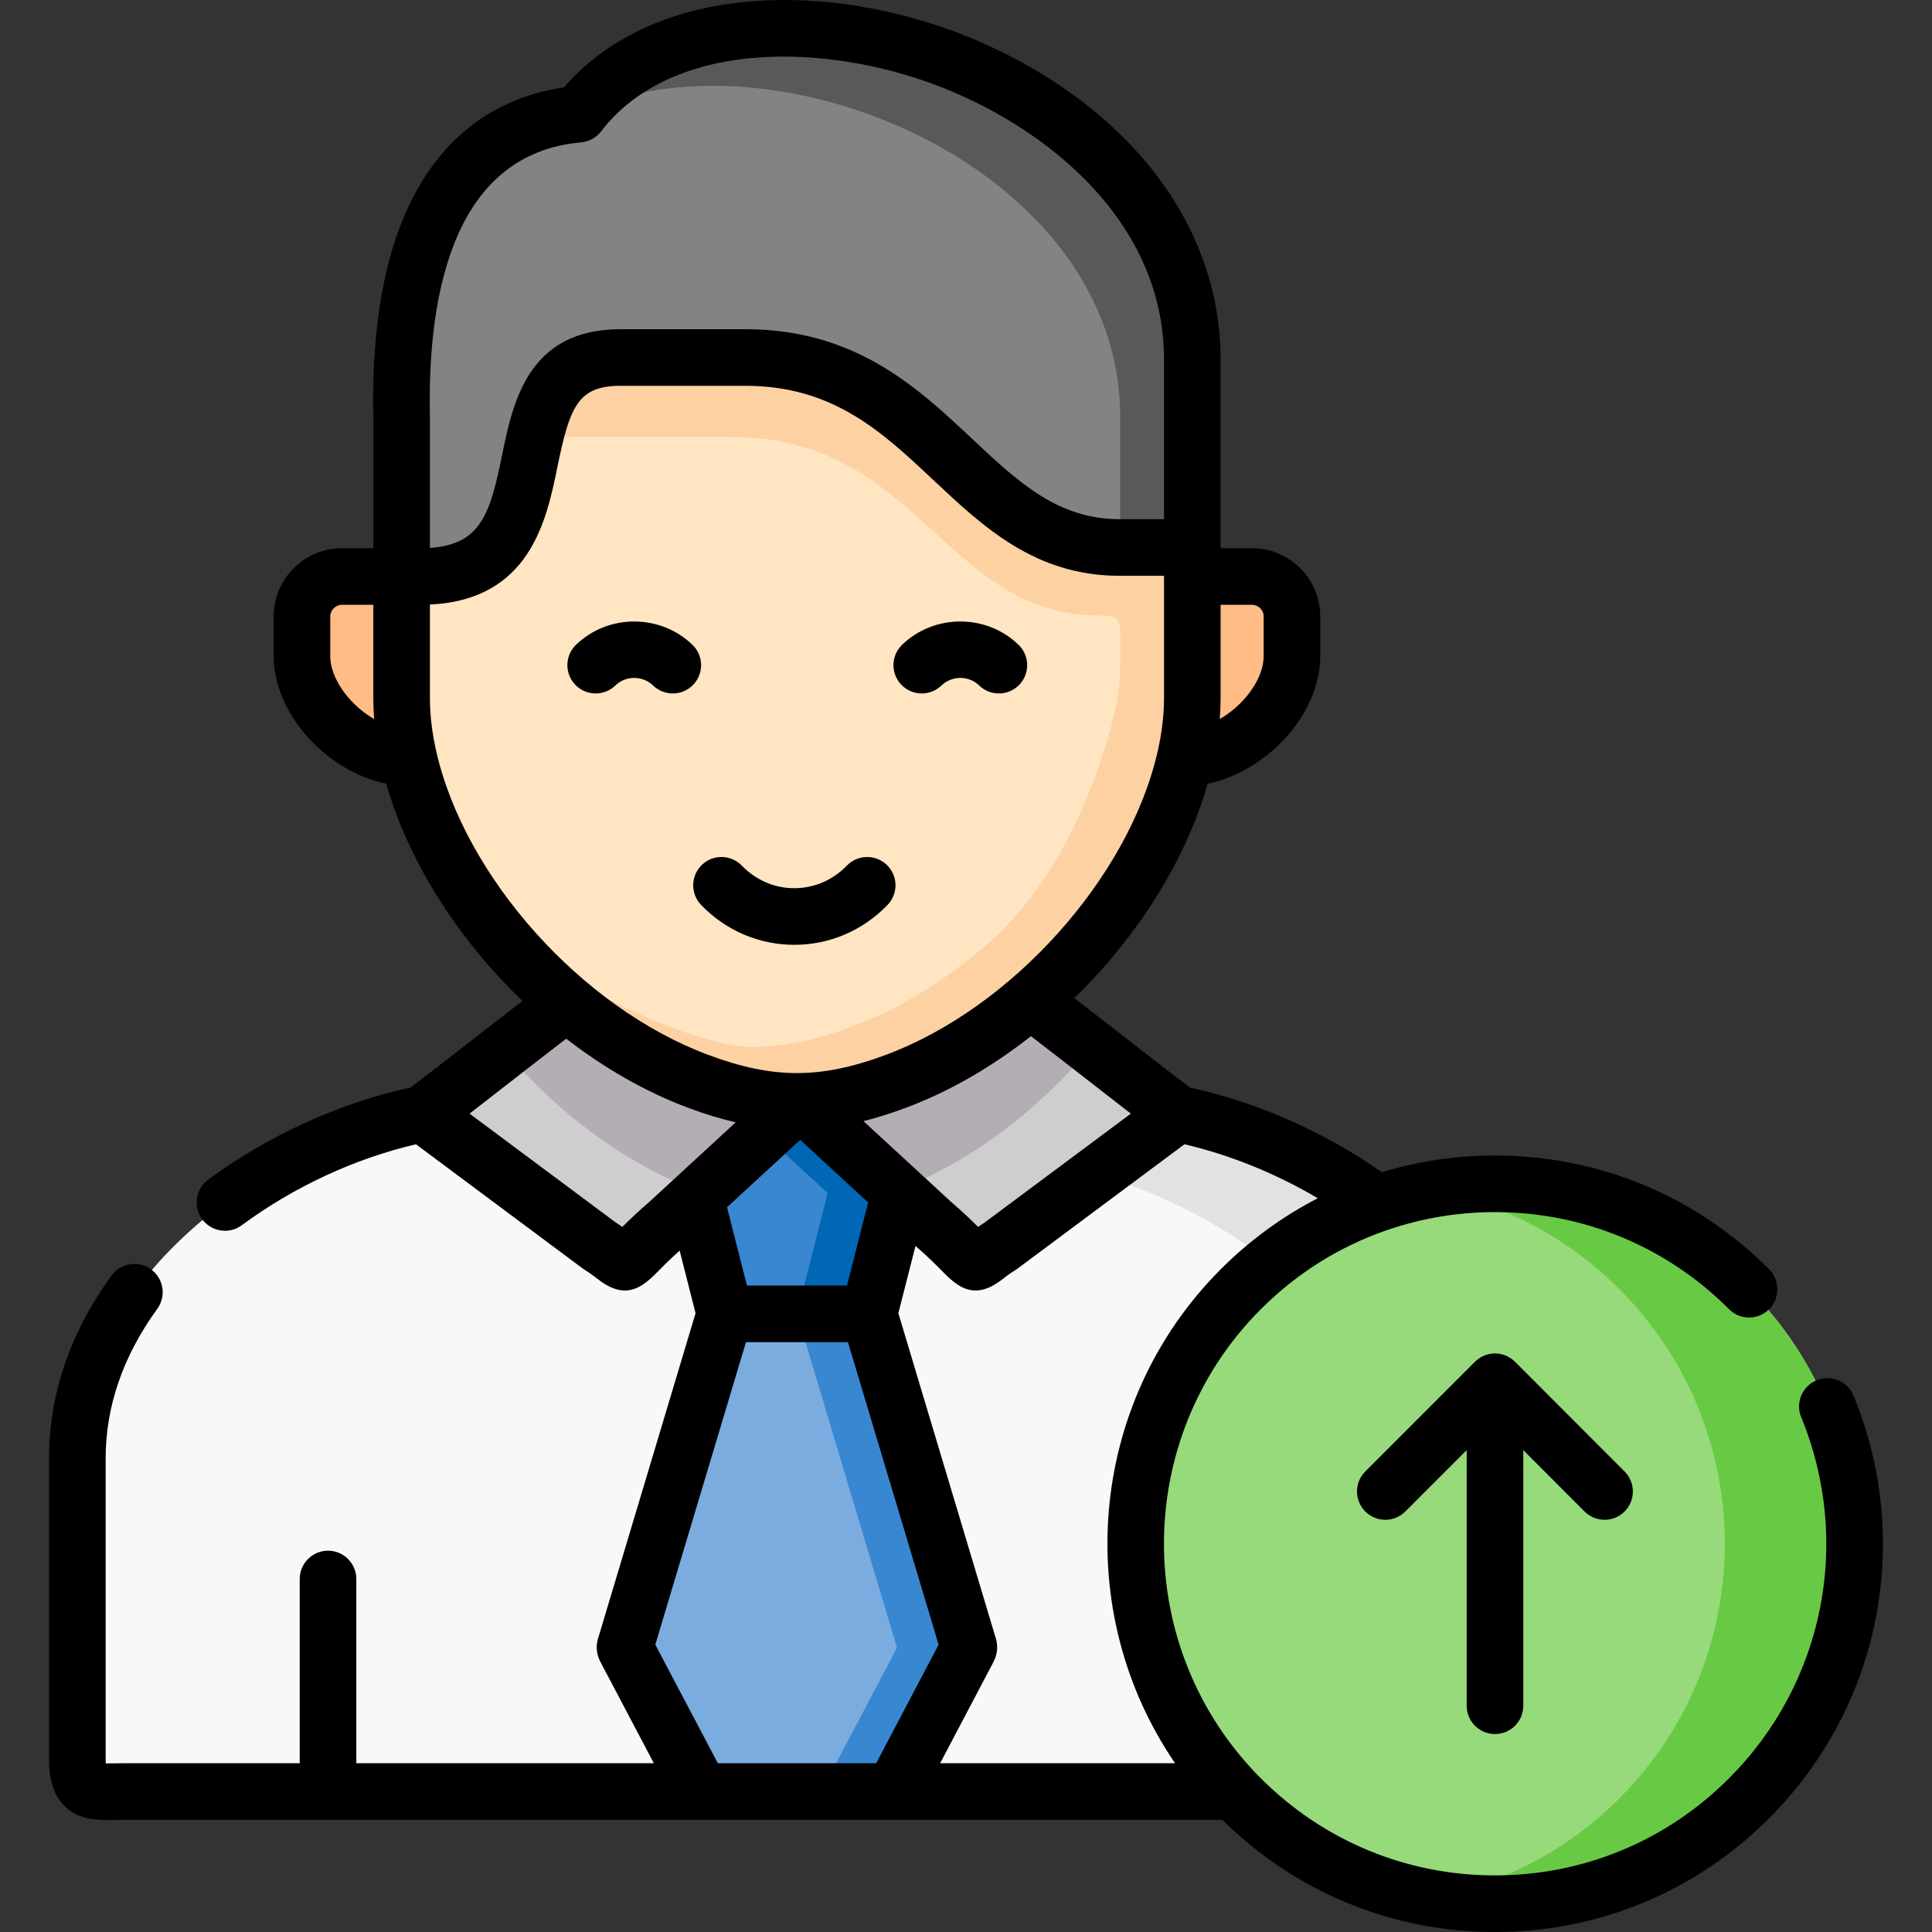 <svg id="Capa_1" enable-background="new 0 0 512 512" height="512" viewBox="0 0 512 512" width="512" xmlns="http://www.w3.org/2000/svg"><rect x="0" y="0" width="512" height="512" fill="#333333" stroke="none"/><g><g><path clip-rule="evenodd" d="m108.301 200.794 29.409-24.011c-10.416-7.994-20.832-16.017-31.277-24.011h-15.795c-5.831 0-10.614 4.762-10.614 10.602v10.517c0 13.41 15.03 27.073 28.277 26.903z" fill="#ffbc85" fill-rule="evenodd"/></g><g><path clip-rule="evenodd" d="m397.547 474.777c3.906-.255 6.086-1.729 6.086-8.589v-79.714c0-47.341-48.826-82.691-91.481-91.28l-.453.34-98.104-3.685-101.558 3.402-.057-.057c-42.655 8.589-91.481 43.939-91.481 91.28v79.714c0 6.86 2.208 8.334 6.086 8.589z" fill="#f9f7f7" fill-rule="evenodd"/></g><g><path clip-rule="evenodd" d="m256.505 435.628-26.21-87.453-19.077-11.651-19.106 11.651-26.21 87.453c-.226.765-.425.794-.057 1.474l19.87 37.674h25.503 25.503l19.842-37.674c.366-.68.168-.708-.058-1.474z" fill="#7bacdf" fill-rule="evenodd"/></g><g><path clip-rule="evenodd" d="m230.294 348.175 8.152-32.005-3.764-13.295-22.616-10.999-21.087 10.801-6.68 14.769 7.812 30.729h19.106z" fill="#3987d0" fill-rule="evenodd"/></g><g><path clip-rule="evenodd" d="m184.299 317.446 27.767-25.57c-.283 0-.566 0-.849 0-13.898-20.042-37.079-32.742-61.025-26.165-13.841 10.517-33.173 25.825-38.211 29.482l.057.057 46.873 34.896c9.963 6.208 3 7.059 18.285-6.152z" fill="#cecece" fill-rule="evenodd"/></g><g><path clip-rule="evenodd" d="m265.222 330.146 46.476-34.613.453-.34c-5.151-3.742-25.248-19.645-39.117-30.162-29.126-2.296-50.184 13.097-60.969 26.845l26.38 24.294 8.491 7.824c15.286 13.21 8.323 12.36 18.286 6.152z" fill="#cecece" fill-rule="evenodd"/></g><g><path clip-rule="evenodd" d="m230.294 348.175 8.152-32.005-26.38-24.294-9.539 8.788 16.813 15.506-8.123 32.005z" fill="#0067b4" fill-rule="evenodd"/></g><g><path clip-rule="evenodd" d="m256.505 435.628-26.21-87.453h-19.077l26.182 87.453c.255.765.425.794.085 1.474l-19.87 37.674h19.106l19.842-37.674c.366-.68.168-.708-.058-1.474z" fill="#3987d0" fill-rule="evenodd"/></g><g><path clip-rule="evenodd" d="m185.912 315.972 16.615-15.308 9.539-8.788c-.283 0-.566 0-.849 0-8.378 0-16.728-1.758-26.239-5.329-12.482-4.649-24.286-11.934-34.787-20.836-5.067 3.855-10.869 8.363-16.445 12.7 13.756 16.243 31.616 29.879 51.062 37.164.368.113.736.255 1.104.397z" fill="#b5adb6" fill-rule="evenodd"/></g><g><path clip-rule="evenodd" d="m237.654 315.433c19.7-7.456 37.73-21.403 51.515-37.986-5.519-4.309-11.209-8.703-16.134-12.416-10.699 9.213-22.785 16.725-35.579 21.516-9.227 3.43-17.323 5.216-25.389 5.329z" fill="#b5adb6" fill-rule="evenodd"/></g><g><path clip-rule="evenodd" d="m391.66 474.777h.198c-.057 0-.113 0-.198 0zm-100.992-163.596c40.136 11.509 82.141 45.102 82.141 89.012v74.583h18.851.198 5.689c3.906-.255 6.086-1.729 6.086-8.589v-79.714c0-47.341-48.826-82.691-91.481-91.28l-.453.34z" fill="#e2e2e2" fill-rule="evenodd"/></g><g><path clip-rule="evenodd" d="m273.035 265.031c20.549-17.717 35.947-41.643 41.07-64.236 1.217-5.358 1.868-10.63 1.868-15.761v-51.084-7.654h-19.247c-40.816 0-49.307-50.346-99.18-50.346h-33.117c-38.183 0-9.114 58.028-53.043 58h-4.953v51.083c0 5.131.651 10.404 1.868 15.761 5.208 22.905 20.917 47.143 41.891 64.917 10.501 8.901 22.304 16.187 34.787 20.836 9.51 3.572 17.86 5.329 26.239 5.329h.849c8.067-.113 16.162-1.899 25.389-5.329 12.793-4.791 24.879-12.303 35.579-21.516z" fill="#ffe5c1" fill-rule="evenodd"/></g><g><path clip-rule="evenodd" d="m314.105 200.794c13.247.17 28.277-13.494 28.277-26.902v-10.517c0-5.84-4.755-10.602-10.586-10.602h-15.822l-12.681 19.588z" fill="#ffbc85" fill-rule="evenodd"/></g><g><path clip-rule="evenodd" d="m111.386 152.773c43.929 0 14.86-58.028 53.043-58.028h33.117c49.873 0 58.364 50.346 99.18 50.346h19.247v-15.28-34.556c0-52.926-58.506-87.623-107.7-87.765h-.651c-22.106.057-42.287 7.144-54.289 22.763-50.609 4.479-46.901 71.947-46.901 80.848v17.179 24.493z" fill="#838383" fill-rule="evenodd"/></g><g><path clip-rule="evenodd" d="m315.973 95.255c0-52.926-58.506-87.623-107.7-87.765h-.651c-22.078.057-42.202 7.115-54.204 22.678 10.246-4.989 22.361-7.37 35.098-7.427h.679c49.165.17 107.671 34.868 107.671 87.794v34.556h19.106v-15.28-34.556z" fill="#595959" fill-rule="evenodd"/></g><g><path clip-rule="evenodd" d="m296.726 145.091c-40.816 0-49.307-50.346-99.18-50.346h-33.117c-15.568 0-19.955 9.638-22.672 21.034h51.968c49.845 0 56.468 47.058 97.284 47.313 5.321.028 5.859.709 5.887 5.471.028 12.473.085 16.243-4.076 29.567-5.859 18.795-15.483 38.553-31.616 52.472-10.699 9.213-22.785 16.725-35.579 21.516-8.661 3.232-16.983 5.273-26.239 5.329-17.294 0-54.458-19.673-67.875-30.928 5.548 6.889 11.831 13.409 18.681 19.192 10.501 8.901 22.304 16.187 34.787 20.836 9.51 3.572 17.86 5.329 26.239 5.329h.849c8.067-.113 16.162-1.899 25.389-5.329 12.794-4.791 24.88-12.303 35.579-21.516 20.549-17.717 35.947-41.643 41.07-64.236 1.217-5.358 1.868-10.63 1.868-15.761v-32.26-7.682h-19.247z" fill="#fed1a3" fill-rule="evenodd"/></g><g><path clip-rule="evenodd" d="m328.823 476.563c37.221 37.249 97.51 37.249 134.703 0 37.221-37.249 37.221-97.659 0-134.908-37.193-37.249-97.482-37.249-134.703 0-37.192 37.249-37.192 97.659 0 134.908z" fill="#97da7b" fill-rule="evenodd"/></g><g><path clip-rule="evenodd" d="m429.164 476.563c37.221-37.249 37.221-97.659 0-134.908-14.209-14.231-31.786-23.018-50.156-26.392 29.72-5.414 61.535 3.373 84.546 26.392 37.193 37.249 37.193 97.659 0 134.908-23.012 23.019-54.826 31.806-84.546 26.392 18.37-3.374 35.947-12.162 50.156-26.392z" fill="#68ca44" fill-rule="evenodd"/></g><g><path d="m185.81 239.822c6.568 6.805 15.327 10.556 24.666 10.562h.023c9.344 0 18.116-3.748 24.702-10.555 2.881-2.977 2.803-7.725-.173-10.605-2.976-2.881-7.725-2.803-10.604.173-3.736 3.86-8.681 5.986-13.926 5.986-.004 0-.009 0-.013 0-5.236-.003-10.167-2.127-13.885-5.979-2.876-2.981-7.624-3.065-10.604-.188-2.979 2.878-3.063 7.626-.186 10.606z"/><path d="m163.087 181.654c2.746-2.668 7.232-2.662 10.001.013 1.455 1.407 3.334 2.107 5.21 2.107 1.963 0 3.922-.766 5.394-2.289 2.878-2.979 2.797-7.727-.182-10.605-8.529-8.243-22.378-8.237-30.872.013-2.971 2.886-3.041 7.634-.155 10.606 2.887 2.971 7.634 3.04 10.604.155z"/><path d="m244.278 183.773c1.876 0 3.754-.7 5.21-2.107 2.768-2.674 7.254-2.681 10.001-.013 2.97 2.886 7.719 2.816 10.604-.155 2.885-2.972 2.815-7.72-.156-10.606-8.494-8.25-22.342-8.254-30.871-.013-2.979 2.879-3.06 7.627-.182 10.605 1.471 1.524 3.431 2.289 5.394 2.289z"/><path d="m491.209 369.872c-1.575-3.831-5.956-5.66-9.788-4.084-3.831 1.576-5.659 5.958-4.084 9.789 13.548 32.951 6.045 70.509-19.118 95.686-16.567 16.592-38.592 25.732-62.018 25.737-.006 0-.012 0-.017 0-23.434 0-45.472-9.14-62.056-25.737-34.219-34.272-34.219-90.036-.002-124.306 9.488-9.495 20.764-16.537 33.06-20.835.129-.041.257-.08.384-.127 9.088-3.13 18.723-4.776 28.614-4.776h.017c23.426.004 45.451 9.144 62.018 25.737 2.926 2.931 7.675 2.934 10.605.007s2.934-7.676.007-10.607c-19.399-19.429-45.192-30.132-72.627-30.137-.007 0-.014 0-.021 0-10.307 0-20.383 1.51-29.976 4.425-15.322-10.733-33.191-18.612-50.887-22.436-2.974-2.233-8.465-6.504-14.695-11.351-5.107-3.973-10.669-8.299-15.917-12.339 16.609-16.177 29.466-36.324 35.346-56.832 6.742-1.385 13.564-5.097 19.083-10.546 6.827-6.741 10.743-15.214 10.743-23.247v-10.517c0-9.982-8.112-18.102-18.085-18.102h-8.323v-.182-15.279-34.558c0-20.235-7.856-39.482-22.716-55.66-12.939-14.086-31.201-25.632-51.422-32.512-18.935-6.444-38.965-8.586-56.394-6.033-18.336 2.684-33.297 10.304-43.492 22.107-20.717 2.979-51.589 18.733-50.534 86.314.01.67.02 1.219.02 1.632v17.179 16.992h-8.295c-9.988 0-18.114 8.12-18.114 18.102v10.517c0 8.032 3.916 16.506 10.742 23.247 5.519 5.45 12.341 9.162 19.083 10.547 5.97 20.82 19.129 41.271 36.106 57.568-5.02 3.869-10.275 7.959-15.106 11.718-6.16 4.795-11.591 9.022-14.54 11.235-18.779 4.058-37.767 12.686-53.652 24.426-3.331 2.462-4.036 7.158-1.574 10.49 1.471 1.99 3.739 3.043 6.037 3.043 1.548 0 3.111-.478 4.451-1.469 13.719-10.139 29.994-17.688 46.163-21.451l44.194 32.915c.166.124.337.241.514.351 1.656 1.032 2.74 1.878 3.611 2.559 2.685 2.097 4.99 2.921 7.031 2.921 3.412 0 6.086-2.306 8.562-4.833 1.293-1.32 3.146-3.205 5.966-5.739l4.218 16.59-25.621 85.488.012-.044c-.923 2.493-.751 4.854.489 7.147l14.069 26.675h-78.85v-48.827c0-4.142-3.358-7.5-7.499-7.5-4.142 0-7.499 3.358-7.499 7.5v48.827h-46.96c-.827 0-1.619.014-2.375.027-.641.012-1.398.026-2.068.019-.019-.315-.031-.691-.031-1.135v-79.714c0-13.777 4.604-27.107 13.685-39.618 2.433-3.353 1.688-8.043-1.664-10.476-3.354-2.434-8.043-1.689-10.474 1.664-10.979 15.126-16.545 31.42-16.545 48.429v79.714c0 3.605.428 8.817 4.13 12.455 3.335 3.277 7.456 3.682 11.322 3.682.645 0 1.284-.011 1.91-.022.671-.012 1.375-.024 2.11-.024h153.227c.007 0 .015.001.022.001.008 0 .016-.001.025-.001h50.943c.008 0 .016.001.025.001.007 0 .014-.001.022-.001h87.207c19.371 19.171 44.997 29.724 72.243 29.723h.021c27.435-.005 53.228-10.708 72.625-30.135 29.45-29.468 38.234-73.428 22.377-111.994zm-177.315-66.626c12.087 2.813 24.227 7.745 35.332 14.296-9.37 4.83-18.039 11.138-25.709 18.814-35.501 35.556-39.532 90.871-12.101 130.922h-62.271l14.012-26.606c1.271-2.352 1.448-4.702.518-7.238l-25.601-85.42 4.542-17.834c3.631 3.173 5.871 5.452 7.367 6.979 2.476 2.527 5.15 4.833 8.562 4.833 2.041 0 4.346-.825 7.031-2.921.871-.68 1.955-1.527 3.611-2.559.176-.11.348-.227.514-.351zm-115.952 37.429-5.272-20.738 19.396-17.865 18.007 16.586-5.607 22.017zm93.475-51.978c3.051 2.374 5.846 4.548 8.273 6.426l-38.706 28.828c-.66.417-1.256.814-1.793 1.184-1.675-1.677-3.969-3.89-7.259-6.738l-8.345-7.687c-.036-.034-.072-.066-.108-.099l-14.653-13.496c3.605-.9 7.331-2.075 11.252-3.543 11.627-4.34 22.865-10.893 33.134-18.973 5.872 4.504 12.341 9.535 18.205 14.098zm40.379-128.424c1.702 0 3.087 1.391 3.087 3.102v10.517c0 3.989-2.348 8.689-6.282 12.572-1.652 1.631-3.477 3.017-5.357 4.109.147-1.875.228-3.725.228-5.541v-24.76h8.324zm-177.801-122.549c2.088-.185 4.004-1.235 5.282-2.897 10.9-14.167 29.151-19.825 48.422-19.825 12.41 0 25.245 2.348 36.806 6.281 29.51 10.041 63.97 35.439 63.97 73.972v34.556 7.779h-11.749c-16.417 0-26.903-9.848-39.046-21.251-14.521-13.638-30.98-29.095-60.134-29.095h-33.117c-24.541 0-28.506 19.354-31.4 33.485-3.118 15.224-5.487 23.576-19.097 24.464v-16.913-17.179c0-.473-.009-1.1-.021-1.866-.484-30.962 6.077-68.501 40.084-71.511zm-66.472 136.168v-10.517c0-1.681 1.427-3.102 3.115-3.102h8.295v24.76c0 1.819.082 3.673.229 5.552-1.879-1.096-3.704-2.488-5.357-4.12-3.933-3.885-6.282-8.584-6.282-12.573zm28.108 25.311c-.005-.024-.012-.047-.018-.071-1.116-4.913-1.682-9.658-1.682-14.1v-24.821c26.575-1.262 30.9-22.363 33.79-36.471 3.262-15.923 5.411-21.495 16.707-21.495h33.117c23.216 0 36.162 12.158 49.868 25.029 13.252 12.447 26.957 25.317 49.312 25.317h11.749v32.442c0 4.442-.565 9.186-1.681 14.099-.002.007-.004.014-.005.021-.003.015-.008.03-.011.045-7.608 33.325-38.524 67.847-71.95 80.325-8.842 3.311-16.343 4.853-23.609 4.853-7.292 0-14.791-1.541-23.618-4.857-33.433-12.47-64.359-46.99-71.969-80.316zm56.57 119.195c-3.29 2.848-5.585 5.061-7.26 6.738-.537-.371-1.132-.767-1.792-1.184l-38.707-28.829c2.386-1.849 5.13-3.984 8.121-6.313 5.608-4.365 11.793-9.178 17.488-13.551 10.042 7.776 20.982 14.09 32.292 18.309 4.418 1.659 8.587 2.926 12.622 3.863l-15.674 14.437c-.05.045-.1.09-.148.137zm1.462 117.454 24.029-80.177h27.022l24.03 80.178-16.549 31.423h-41.957z"/><path d="m396.188 459.542c4.142 0 7.499-3.358 7.499-7.5v-67.741l16.236 16.26c1.465 1.467 3.385 2.2 5.306 2.2 1.918 0 3.836-.731 5.299-2.193 2.93-2.927 2.933-7.676.007-10.607l-29.041-29.085c-.005-.005-.011-.01-.016-.015-.123-.122-.23-.218-.33-.3-1.323-1.17-3.056-1.886-4.961-1.886-1.942 0-3.706.745-5.038 1.956-.083.068-.172.147-.266.242l-29.068 29.085c-2.927 2.93-2.926 7.678.003 10.607 1.464 1.463 3.382 2.195 5.301 2.195 1.92 0 3.839-.733 5.304-2.198l16.265-16.274v67.753c.001 4.143 3.358 7.501 7.5 7.501z"/></g></g></svg>